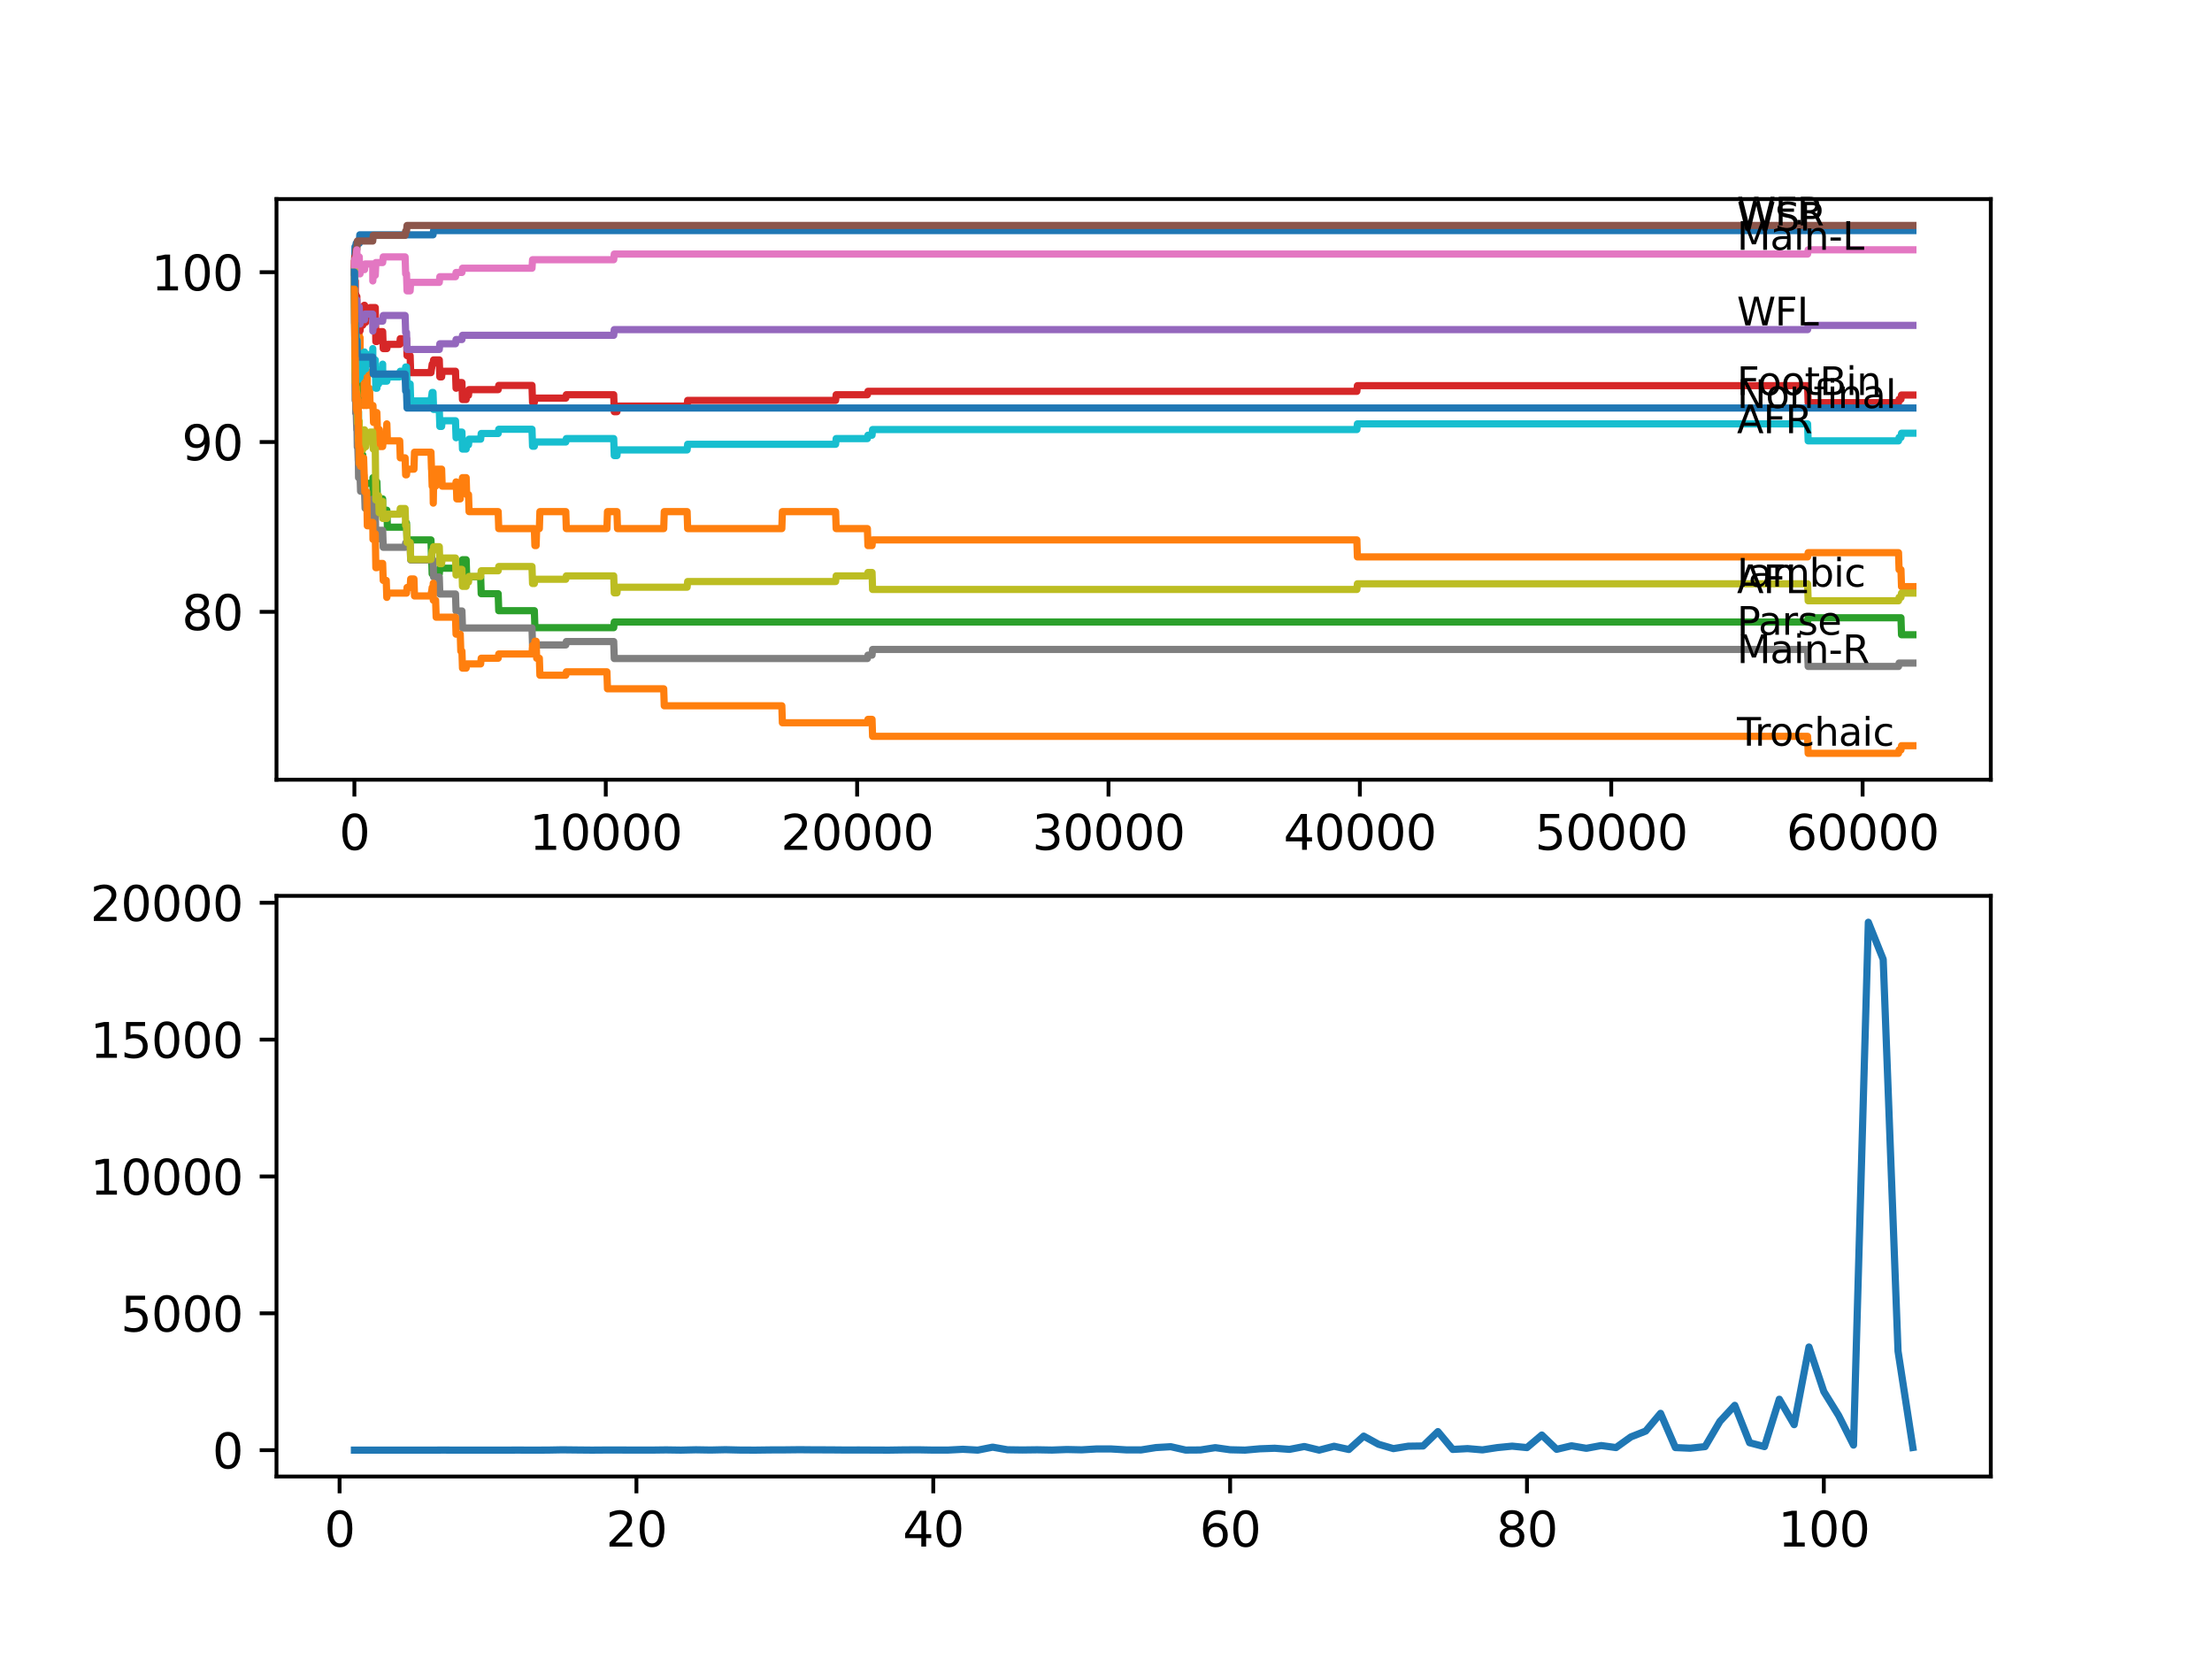 <?xml version="1.0" encoding="utf-8" standalone="no"?>
<!DOCTYPE svg PUBLIC "-//W3C//DTD SVG 1.1//EN"
  "http://www.w3.org/Graphics/SVG/1.1/DTD/svg11.dtd">
<svg xmlns:xlink="http://www.w3.org/1999/xlink" width="460.8pt" height="345.6pt" viewBox="0 0 460.8 345.6" xmlns="http://www.w3.org/2000/svg" version="1.1">
 <defs>
  <style type="text/css">*{stroke-linejoin: round; stroke-linecap: butt}</style>
 </defs>
 <g id="figure_1">
  <g id="patch_1">
   <path d="M 0 345.6 
L 460.8 345.6 
L 460.8 0 
L 0 0 
z
" style="fill: #ffffff"/>
  </g>
  <g id="axes_1">
   <g id="patch_2">
    <path d="M 57.6 162.432 
L 414.72 162.432 
L 414.72 41.472 
L 57.6 41.472 
z
" style="fill: #ffffff"/>
   </g>
   <g id="matplotlib.axis_1">
    <g id="xtick_1">
     <g id="line2d_1">
      <defs>
       <path id="m9c5ca5b3bf" d="M 0 0 
L 0 3.5 
" style="stroke: #000000; stroke-width: 0.8"/>
      </defs>
      <g>
       <use xlink:href="#m9c5ca5b3bf" x="73.827" y="162.432" style="stroke: #000000; stroke-width: 0.8"/>
      </g>
     </g>
     <g id="text_1">
      <!-- 0 -->
      <g transform="translate(70.646 177.03)scale(0.1 -0.1)">
       <defs>
        <path id="DejaVuSans-30" d="M 2034 4250 
Q 1547 4250 1301 3770 
Q 1056 3291 1056 2328 
Q 1056 1369 1301 889 
Q 1547 409 2034 409 
Q 2525 409 2770 889 
Q 3016 1369 3016 2328 
Q 3016 3291 2770 3770 
Q 2525 4250 2034 4250 
z
M 2034 4750 
Q 2819 4750 3233 4129 
Q 3647 3509 3647 2328 
Q 3647 1150 3233 529 
Q 2819 -91 2034 -91 
Q 1250 -91 836 529 
Q 422 1150 422 2328 
Q 422 3509 836 4129 
Q 1250 4750 2034 4750 
z
" transform="scale(0.016)"/>
       </defs>
       <use xlink:href="#DejaVuSans-30"/>
      </g>
     </g>
    </g>
    <g id="xtick_2">
     <g id="line2d_2">
      <g>
       <use xlink:href="#m9c5ca5b3bf" x="126.192" y="162.432" style="stroke: #000000; stroke-width: 0.8"/>
      </g>
     </g>
     <g id="text_2">
      <!-- 10000 -->
      <g transform="translate(110.286 177.03)scale(0.1 -0.1)">
       <defs>
        <path id="DejaVuSans-31" d="M 794 531 
L 1825 531 
L 1825 4091 
L 703 3866 
L 703 4441 
L 1819 4666 
L 2450 4666 
L 2450 531 
L 3481 531 
L 3481 0 
L 794 0 
L 794 531 
z
" transform="scale(0.016)"/>
       </defs>
       <use xlink:href="#DejaVuSans-31"/>
       <use xlink:href="#DejaVuSans-30" x="63.623"/>
       <use xlink:href="#DejaVuSans-30" x="127.246"/>
       <use xlink:href="#DejaVuSans-30" x="190.869"/>
       <use xlink:href="#DejaVuSans-30" x="254.492"/>
      </g>
     </g>
    </g>
    <g id="xtick_3">
     <g id="line2d_3">
      <g>
       <use xlink:href="#m9c5ca5b3bf" x="178.556" y="162.432" style="stroke: #000000; stroke-width: 0.8"/>
      </g>
     </g>
     <g id="text_3">
      <!-- 20000 -->
      <g transform="translate(162.65 177.03)scale(0.1 -0.1)">
       <defs>
        <path id="DejaVuSans-32" d="M 1228 531 
L 3431 531 
L 3431 0 
L 469 0 
L 469 531 
Q 828 903 1448 1529 
Q 2069 2156 2228 2338 
Q 2531 2678 2651 2914 
Q 2772 3150 2772 3378 
Q 2772 3750 2511 3984 
Q 2250 4219 1831 4219 
Q 1534 4219 1204 4116 
Q 875 4013 500 3803 
L 500 4441 
Q 881 4594 1212 4672 
Q 1544 4750 1819 4750 
Q 2544 4750 2975 4387 
Q 3406 4025 3406 3419 
Q 3406 3131 3298 2873 
Q 3191 2616 2906 2266 
Q 2828 2175 2409 1742 
Q 1991 1309 1228 531 
z
" transform="scale(0.016)"/>
       </defs>
       <use xlink:href="#DejaVuSans-32"/>
       <use xlink:href="#DejaVuSans-30" x="63.623"/>
       <use xlink:href="#DejaVuSans-30" x="127.246"/>
       <use xlink:href="#DejaVuSans-30" x="190.869"/>
       <use xlink:href="#DejaVuSans-30" x="254.492"/>
      </g>
     </g>
    </g>
    <g id="xtick_4">
     <g id="line2d_4">
      <g>
       <use xlink:href="#m9c5ca5b3bf" x="230.921" y="162.432" style="stroke: #000000; stroke-width: 0.8"/>
      </g>
     </g>
     <g id="text_4">
      <!-- 30000 -->
      <g transform="translate(215.015 177.03)scale(0.1 -0.1)">
       <defs>
        <path id="DejaVuSans-33" d="M 2597 2516 
Q 3050 2419 3304 2112 
Q 3559 1806 3559 1356 
Q 3559 666 3084 287 
Q 2609 -91 1734 -91 
Q 1441 -91 1130 -33 
Q 819 25 488 141 
L 488 750 
Q 750 597 1062 519 
Q 1375 441 1716 441 
Q 2309 441 2620 675 
Q 2931 909 2931 1356 
Q 2931 1769 2642 2001 
Q 2353 2234 1838 2234 
L 1294 2234 
L 1294 2753 
L 1863 2753 
Q 2328 2753 2575 2939 
Q 2822 3125 2822 3475 
Q 2822 3834 2567 4026 
Q 2313 4219 1838 4219 
Q 1578 4219 1281 4162 
Q 984 4106 628 3988 
L 628 4550 
Q 988 4650 1302 4700 
Q 1616 4750 1894 4750 
Q 2613 4750 3031 4423 
Q 3450 4097 3450 3541 
Q 3450 3153 3228 2886 
Q 3006 2619 2597 2516 
z
" transform="scale(0.016)"/>
       </defs>
       <use xlink:href="#DejaVuSans-33"/>
       <use xlink:href="#DejaVuSans-30" x="63.623"/>
       <use xlink:href="#DejaVuSans-30" x="127.246"/>
       <use xlink:href="#DejaVuSans-30" x="190.869"/>
       <use xlink:href="#DejaVuSans-30" x="254.492"/>
      </g>
     </g>
    </g>
    <g id="xtick_5">
     <g id="line2d_5">
      <g>
       <use xlink:href="#m9c5ca5b3bf" x="283.285" y="162.432" style="stroke: #000000; stroke-width: 0.8"/>
      </g>
     </g>
     <g id="text_5">
      <!-- 40000 -->
      <g transform="translate(267.379 177.03)scale(0.1 -0.1)">
       <defs>
        <path id="DejaVuSans-34" d="M 2419 4116 
L 825 1625 
L 2419 1625 
L 2419 4116 
z
M 2253 4666 
L 3047 4666 
L 3047 1625 
L 3713 1625 
L 3713 1100 
L 3047 1100 
L 3047 0 
L 2419 0 
L 2419 1100 
L 313 1100 
L 313 1709 
L 2253 4666 
z
" transform="scale(0.016)"/>
       </defs>
       <use xlink:href="#DejaVuSans-34"/>
       <use xlink:href="#DejaVuSans-30" x="63.623"/>
       <use xlink:href="#DejaVuSans-30" x="127.246"/>
       <use xlink:href="#DejaVuSans-30" x="190.869"/>
       <use xlink:href="#DejaVuSans-30" x="254.492"/>
      </g>
     </g>
    </g>
    <g id="xtick_6">
     <g id="line2d_6">
      <g>
       <use xlink:href="#m9c5ca5b3bf" x="335.65" y="162.432" style="stroke: #000000; stroke-width: 0.8"/>
      </g>
     </g>
     <g id="text_6">
      <!-- 50000 -->
      <g transform="translate(319.744 177.03)scale(0.1 -0.1)">
       <defs>
        <path id="DejaVuSans-35" d="M 691 4666 
L 3169 4666 
L 3169 4134 
L 1269 4134 
L 1269 2991 
Q 1406 3038 1543 3061 
Q 1681 3084 1819 3084 
Q 2600 3084 3056 2656 
Q 3513 2228 3513 1497 
Q 3513 744 3044 326 
Q 2575 -91 1722 -91 
Q 1428 -91 1123 -41 
Q 819 9 494 109 
L 494 744 
Q 775 591 1075 516 
Q 1375 441 1709 441 
Q 2250 441 2565 725 
Q 2881 1009 2881 1497 
Q 2881 1984 2565 2268 
Q 2250 2553 1709 2553 
Q 1456 2553 1204 2497 
Q 953 2441 691 2322 
L 691 4666 
z
" transform="scale(0.016)"/>
       </defs>
       <use xlink:href="#DejaVuSans-35"/>
       <use xlink:href="#DejaVuSans-30" x="63.623"/>
       <use xlink:href="#DejaVuSans-30" x="127.246"/>
       <use xlink:href="#DejaVuSans-30" x="190.869"/>
       <use xlink:href="#DejaVuSans-30" x="254.492"/>
      </g>
     </g>
    </g>
    <g id="xtick_7">
     <g id="line2d_7">
      <g>
       <use xlink:href="#m9c5ca5b3bf" x="388.014" y="162.432" style="stroke: #000000; stroke-width: 0.8"/>
      </g>
     </g>
     <g id="text_7">
      <!-- 60000 -->
      <g transform="translate(372.108 177.03)scale(0.1 -0.1)">
       <defs>
        <path id="DejaVuSans-36" d="M 2113 2584 
Q 1688 2584 1439 2293 
Q 1191 2003 1191 1497 
Q 1191 994 1439 701 
Q 1688 409 2113 409 
Q 2538 409 2786 701 
Q 3034 994 3034 1497 
Q 3034 2003 2786 2293 
Q 2538 2584 2113 2584 
z
M 3366 4563 
L 3366 3988 
Q 3128 4100 2886 4159 
Q 2644 4219 2406 4219 
Q 1781 4219 1451 3797 
Q 1122 3375 1075 2522 
Q 1259 2794 1537 2939 
Q 1816 3084 2150 3084 
Q 2853 3084 3261 2657 
Q 3669 2231 3669 1497 
Q 3669 778 3244 343 
Q 2819 -91 2113 -91 
Q 1303 -91 875 529 
Q 447 1150 447 2328 
Q 447 3434 972 4092 
Q 1497 4750 2381 4750 
Q 2619 4750 2861 4703 
Q 3103 4656 3366 4563 
z
" transform="scale(0.016)"/>
       </defs>
       <use xlink:href="#DejaVuSans-36"/>
       <use xlink:href="#DejaVuSans-30" x="63.623"/>
       <use xlink:href="#DejaVuSans-30" x="127.246"/>
       <use xlink:href="#DejaVuSans-30" x="190.869"/>
       <use xlink:href="#DejaVuSans-30" x="254.492"/>
      </g>
     </g>
    </g>
   </g>
   <g id="matplotlib.axis_2">
    <g id="ytick_1">
     <g id="line2d_8">
      <defs>
       <path id="mc3f793ff86" d="M 0 0 
L -3.5 0 
" style="stroke: #000000; stroke-width: 0.8"/>
      </defs>
      <g>
       <use xlink:href="#mc3f793ff86" x="57.6" y="127.453" style="stroke: #000000; stroke-width: 0.8"/>
      </g>
     </g>
     <g id="text_8">
      <!-- 80 -->
      <g transform="translate(37.875 131.252)scale(0.1 -0.1)">
       <defs>
        <path id="DejaVuSans-38" d="M 2034 2216 
Q 1584 2216 1326 1975 
Q 1069 1734 1069 1313 
Q 1069 891 1326 650 
Q 1584 409 2034 409 
Q 2484 409 2743 651 
Q 3003 894 3003 1313 
Q 3003 1734 2745 1975 
Q 2488 2216 2034 2216 
z
M 1403 2484 
Q 997 2584 770 2862 
Q 544 3141 544 3541 
Q 544 4100 942 4425 
Q 1341 4750 2034 4750 
Q 2731 4750 3128 4425 
Q 3525 4100 3525 3541 
Q 3525 3141 3298 2862 
Q 3072 2584 2669 2484 
Q 3125 2378 3379 2068 
Q 3634 1759 3634 1313 
Q 3634 634 3220 271 
Q 2806 -91 2034 -91 
Q 1263 -91 848 271 
Q 434 634 434 1313 
Q 434 1759 690 2068 
Q 947 2378 1403 2484 
z
M 1172 3481 
Q 1172 3119 1398 2916 
Q 1625 2713 2034 2713 
Q 2441 2713 2670 2916 
Q 2900 3119 2900 3481 
Q 2900 3844 2670 4047 
Q 2441 4250 2034 4250 
Q 1625 4250 1398 4047 
Q 1172 3844 1172 3481 
z
" transform="scale(0.016)"/>
       </defs>
       <use xlink:href="#DejaVuSans-38"/>
       <use xlink:href="#DejaVuSans-30" x="63.623"/>
      </g>
     </g>
    </g>
    <g id="ytick_2">
     <g id="line2d_9">
      <g>
       <use xlink:href="#mc3f793ff86" x="57.6" y="92.076" style="stroke: #000000; stroke-width: 0.8"/>
      </g>
     </g>
     <g id="text_9">
      <!-- 90 -->
      <g transform="translate(37.875 95.875)scale(0.1 -0.1)">
       <defs>
        <path id="DejaVuSans-39" d="M 703 97 
L 703 672 
Q 941 559 1184 500 
Q 1428 441 1663 441 
Q 2288 441 2617 861 
Q 2947 1281 2994 2138 
Q 2813 1869 2534 1725 
Q 2256 1581 1919 1581 
Q 1219 1581 811 2004 
Q 403 2428 403 3163 
Q 403 3881 828 4315 
Q 1253 4750 1959 4750 
Q 2769 4750 3195 4129 
Q 3622 3509 3622 2328 
Q 3622 1225 3098 567 
Q 2575 -91 1691 -91 
Q 1453 -91 1209 -44 
Q 966 3 703 97 
z
M 1959 2075 
Q 2384 2075 2632 2365 
Q 2881 2656 2881 3163 
Q 2881 3666 2632 3958 
Q 2384 4250 1959 4250 
Q 1534 4250 1286 3958 
Q 1038 3666 1038 3163 
Q 1038 2656 1286 2365 
Q 1534 2075 1959 2075 
z
" transform="scale(0.016)"/>
       </defs>
       <use xlink:href="#DejaVuSans-39"/>
       <use xlink:href="#DejaVuSans-30" x="63.623"/>
      </g>
     </g>
    </g>
    <g id="ytick_3">
     <g id="line2d_10">
      <g>
       <use xlink:href="#mc3f793ff86" x="57.6" y="56.699" style="stroke: #000000; stroke-width: 0.8"/>
      </g>
     </g>
     <g id="text_10">
      <!-- 100 -->
      <g transform="translate(31.512 60.498)scale(0.1 -0.1)">
       <use xlink:href="#DejaVuSans-31"/>
       <use xlink:href="#DejaVuSans-30" x="63.623"/>
       <use xlink:href="#DejaVuSans-30" x="127.246"/>
      </g>
     </g>
    </g>
   </g>
   <g id="line2d_11">
    <path d="M 73.833 56.699 
L 73.958 51.392 
L 74.089 51.392 
L 74.205 50.685 
L 74.838 50.685 
L 74.953 48.916 
L 90.207 48.916 
L 90.322 48.031 
L 398.487 48.031 
L 398.487 48.031 
" clip-path="url(#p536161d42f)" style="fill: none; stroke: #1f77b4; stroke-width: 1.5; stroke-linecap: square"/>
   </g>
   <g id="line2d_12">
    <path d="M 73.833 54.93 
L 73.843 54.93 
L 73.917 70.142 
L 73.974 69.258 
L 74.011 69.258 
L 74.131 61.475 
L 74.136 61.475 
L 74.231 68.55 
L 74.252 65.012 
L 74.33 65.012 
L 74.445 68.55 
L 74.623 68.55 
L 74.681 64.128 
L 74.702 71.203 
L 74.733 67.666 
L 74.749 67.666 
L 74.864 71.203 
L 75 71.203 
L 75.006 70.319 
L 75.011 73.857 
L 75.095 73.857 
L 75.576 73.857 
L 75.702 84.47 
L 75.749 84.47 
L 75.765 80.932 
L 75.859 84.47 
L 75.885 84.47 
L 76.001 80.932 
L 76.173 80.932 
L 76.289 84.47 
L 76.399 84.47 
L 76.493 77.394 
L 76.514 80.932 
L 76.985 80.932 
L 77.1 84.47 
L 77.697 84.47 
L 77.812 88.008 
L 78.174 88.008 
L 78.294 85.944 
L 78.509 85.944 
L 78.624 89.482 
L 79.017 89.482 
L 79.132 93.019 
L 79.713 93.019 
L 79.828 91.84 
L 80.462 91.84 
L 80.577 88.302 
L 80.588 88.302 
L 80.703 91.84 
L 83.269 91.84 
L 83.384 95.378 
L 84.389 95.378 
L 84.505 98.915 
L 84.683 98.915 
L 84.798 97.736 
L 86.233 97.736 
L 86.348 94.199 
L 89.778 94.199 
L 89.893 97.736 
L 89.914 97.736 
L 90.029 101.274 
L 90.207 101.274 
L 90.259 104.812 
L 90.317 101.274 
L 90.746 101.274 
L 90.862 97.736 
L 91.998 97.736 
L 92.113 101.274 
L 94.888 101.274 
L 95.004 100.39 
L 95.046 100.39 
L 95.161 103.927 
L 95.878 103.927 
L 95.993 100.39 
L 96.229 100.39 
L 96.344 99.505 
L 97.109 99.505 
L 97.224 103.043 
L 97.601 103.043 
L 97.716 106.58 
L 103.78 106.58 
L 103.895 110.118 
L 111.315 110.118 
L 111.43 113.656 
L 111.682 113.656 
L 111.797 110.118 
L 112.357 110.118 
L 112.472 106.58 
L 117.861 106.58 
L 117.976 110.118 
L 126.433 110.118 
L 126.548 106.58 
L 128.522 106.58 
L 128.637 110.118 
L 138.262 110.118 
L 138.377 106.58 
L 143.137 106.58 
L 143.252 110.118 
L 162.868 110.118 
L 162.983 106.58 
L 174.074 106.58 
L 174.189 110.118 
L 180.693 110.118 
L 180.808 113.656 
L 181.662 113.656 
L 181.777 112.477 
L 282.657 112.477 
L 282.772 116.014 
L 376.557 116.014 
L 376.672 115.13 
L 395.497 115.13 
L 395.612 118.668 
L 396.005 118.668 
L 396.12 122.205 
L 398.487 122.205 
L 398.487 122.205 
" clip-path="url(#p536161d42f)" style="fill: none; stroke: #ff7f0e; stroke-width: 1.5; stroke-linecap: square"/>
   </g>
   <g id="line2d_13">
    <path d="M 73.833 60.237 
L 73.869 56.404 
L 73.911 64.069 
L 73.932 63.185 
L 73.979 63.185 
L 74.089 72.029 
L 74.1 71.321 
L 74.136 71.321 
L 74.21 78.397 
L 74.252 77.218 
L 74.314 77.218 
L 74.435 84.293 
L 74.513 84.293 
L 74.571 83.114 
L 74.576 86.651 
L 74.613 86.651 
L 74.65 86.651 
L 74.681 85.767 
L 74.686 89.305 
L 74.749 88.597 
L 74.822 88.597 
L 74.943 95.673 
L 75 95.673 
L 75.116 94.788 
L 75.576 94.788 
L 75.697 101.864 
L 75.943 101.864 
L 76.058 100.684 
L 77.661 100.684 
L 77.697 99.505 
L 77.702 103.043 
L 77.76 103.043 
L 78.174 103.043 
L 78.299 100.39 
L 78.509 100.39 
L 78.624 103.927 
L 79.713 103.927 
L 79.718 107.465 
L 79.823 106.286 
L 80.588 106.286 
L 80.703 109.823 
L 84.389 109.823 
L 84.505 108.939 
L 84.683 108.939 
L 84.798 112.477 
L 89.778 112.477 
L 89.893 116.014 
L 89.914 116.014 
L 90.029 119.552 
L 91.511 119.552 
L 91.626 118.373 
L 94.888 118.373 
L 95.004 117.488 
L 96.229 117.488 
L 96.344 116.604 
L 97.109 116.604 
L 97.224 120.142 
L 100.13 120.142 
L 100.245 123.679 
L 103.78 123.679 
L 103.895 127.217 
L 111.315 127.217 
L 111.43 130.755 
L 127.847 130.755 
L 127.962 129.576 
L 376.557 129.576 
L 376.672 128.691 
L 396.005 128.691 
L 396.12 132.229 
L 398.487 132.229 
L 398.487 132.229 
" clip-path="url(#p536161d42f)" style="fill: none; stroke: #2ca02c; stroke-width: 1.5; stroke-linecap: square"/>
   </g>
   <g id="line2d_14">
    <path d="M 73.833 56.699 
L 73.838 56.699 
L 73.901 53.515 
L 73.922 59.706 
L 73.927 59.706 
L 73.979 59.706 
L 74.016 58.527 
L 74.021 62.064 
L 74.079 61.18 
L 74.089 61.18 
L 74.136 64.718 
L 74.199 62.949 
L 74.33 62.949 
L 74.335 61.77 
L 74.341 65.307 
L 74.43 65.307 
L 74.545 64.6 
L 74.65 64.6 
L 74.681 68.137 
L 74.76 65.366 
L 75 65.366 
L 75.006 68.904 
L 75.11 67.725 
L 75.576 67.725 
L 75.702 64.777 
L 75.765 64.777 
L 75.88 63.597 
L 75.943 63.597 
L 76.058 67.135 
L 76.173 67.135 
L 76.289 65.956 
L 76.493 65.956 
L 76.608 64.777 
L 76.985 64.777 
L 77.1 64.069 
L 78.174 64.069 
L 78.294 71.144 
L 78.509 71.144 
L 78.624 70.26 
L 79.017 70.26 
L 79.132 69.081 
L 79.718 69.081 
L 79.834 72.619 
L 80.588 72.619 
L 80.703 71.734 
L 83.269 71.734 
L 83.384 70.555 
L 84.683 70.555 
L 84.798 74.093 
L 85.437 74.093 
L 85.552 77.63 
L 89.778 77.63 
L 89.893 76.746 
L 89.914 76.746 
L 90.029 75.861 
L 90.207 75.861 
L 90.322 74.977 
L 91.511 74.977 
L 91.626 78.515 
L 91.998 78.515 
L 92.113 77.335 
L 94.888 77.335 
L 95.004 80.873 
L 95.046 80.873 
L 95.161 79.694 
L 96.229 79.694 
L 96.344 83.232 
L 97.109 83.232 
L 97.224 82.347 
L 97.601 82.347 
L 97.716 81.168 
L 103.78 81.168 
L 103.895 80.284 
L 110.823 80.284 
L 110.938 83.821 
L 111.315 83.821 
L 111.43 82.937 
L 117.861 82.937 
L 117.976 82.229 
L 127.847 82.229 
L 127.962 85.767 
L 128.522 85.767 
L 128.637 84.588 
L 143.137 84.588 
L 143.252 83.409 
L 174.074 83.409 
L 174.189 82.229 
L 180.693 82.229 
L 180.808 81.522 
L 282.657 81.522 
L 282.772 80.343 
L 376.557 80.343 
L 376.672 83.88 
L 395.497 83.88 
L 395.612 83.173 
L 396.005 83.173 
L 396.12 82.288 
L 398.487 82.288 
L 398.487 82.288 
" clip-path="url(#p536161d42f)" style="fill: none; stroke: #d62728; stroke-width: 1.5; stroke-linecap: square"/>
   </g>
   <g id="line2d_15">
    <path d="M 73.833 56.699 
L 73.848 56.699 
L 73.885 67.312 
L 73.969 64.364 
L 74.089 64.364 
L 74.205 63.656 
L 74.21 63.656 
L 74.325 62.477 
L 74.335 62.477 
L 74.451 66.015 
L 74.513 66.015 
L 74.629 64.836 
L 74.65 64.836 
L 74.765 63.951 
L 74.838 63.951 
L 74.953 67.489 
L 75 67.489 
L 75.116 66.604 
L 75.943 66.604 
L 76.058 65.425 
L 77.645 65.425 
L 77.661 68.963 
L 77.755 67.784 
L 78.174 67.784 
L 78.289 66.899 
L 79.718 66.899 
L 79.834 65.72 
L 84.389 65.72 
L 84.505 69.258 
L 84.683 69.258 
L 84.798 72.795 
L 91.511 72.795 
L 91.626 71.616 
L 94.888 71.616 
L 95.004 70.732 
L 96.229 70.732 
L 96.344 69.847 
L 127.847 69.847 
L 127.962 68.668 
L 376.557 68.668 
L 376.672 67.784 
L 398.487 67.784 
L 398.487 67.784 
" clip-path="url(#p536161d42f)" style="fill: none; stroke: #9467bd; stroke-width: 1.5; stroke-linecap: square"/>
   </g>
   <g id="line2d_16">
    <path d="M 73.833 56.699 
L 73.848 56.699 
L 73.974 53.751 
L 74.016 53.751 
L 74.131 51.982 
L 74.335 51.982 
L 74.451 50.213 
L 77.645 50.213 
L 77.76 49.034 
L 84.389 49.034 
L 84.505 48.149 
L 84.683 48.149 
L 84.798 46.97 
L 398.487 46.97 
L 398.487 46.97 
" clip-path="url(#p536161d42f)" style="fill: none; stroke: #8c564b; stroke-width: 1.5; stroke-linecap: square"/>
   </g>
   <g id="line2d_17">
    <path d="M 73.833 54.93 
L 73.838 54.93 
L 73.88 60.413 
L 73.953 53.928 
L 74.089 53.928 
L 74.205 53.22 
L 74.21 53.22 
L 74.325 52.041 
L 74.335 52.041 
L 74.451 55.579 
L 74.513 55.579 
L 74.629 54.399 
L 74.65 54.399 
L 74.765 53.515 
L 74.838 53.515 
L 74.953 57.053 
L 75 57.053 
L 75.116 56.168 
L 75.943 56.168 
L 76.058 54.989 
L 77.645 54.989 
L 77.661 58.527 
L 77.755 57.347 
L 78.174 57.347 
L 78.299 54.694 
L 79.718 54.694 
L 79.834 53.515 
L 84.389 53.515 
L 84.505 57.053 
L 84.683 57.053 
L 84.798 60.59 
L 85.437 60.59 
L 85.552 58.821 
L 91.511 58.821 
L 91.626 57.642 
L 94.888 57.642 
L 95.004 56.758 
L 96.229 56.758 
L 96.344 55.873 
L 110.823 55.873 
L 110.938 54.105 
L 127.847 54.105 
L 127.962 52.925 
L 376.557 52.925 
L 376.672 52.041 
L 398.487 52.041 
L 398.487 52.041 
" clip-path="url(#p536161d42f)" style="fill: none; stroke: #e377c2; stroke-width: 1.5; stroke-linecap: square"/>
   </g>
   <g id="line2d_18">
    <path d="M 73.833 60.237 
L 73.838 60.237 
L 73.979 83.409 
L 74.063 83.409 
L 74.089 82.524 
L 74.095 86.062 
L 74.157 86.062 
L 74.21 86.062 
L 74.325 89.6 
L 74.377 89.6 
L 74.43 93.137 
L 74.493 92.43 
L 74.513 92.43 
L 74.629 95.967 
L 74.65 95.967 
L 74.697 99.505 
L 74.765 98.798 
L 75 98.798 
L 75.116 102.335 
L 75.943 102.335 
L 76.058 105.873 
L 76.985 105.873 
L 77.1 105.165 
L 77.645 105.165 
L 77.661 103.986 
L 77.666 107.524 
L 77.75 106.345 
L 78.174 106.345 
L 78.289 112.241 
L 78.87 112.241 
L 78.985 110.472 
L 79.718 110.472 
L 79.834 114.01 
L 84.389 114.01 
L 84.505 113.125 
L 85.437 113.125 
L 85.552 116.663 
L 90.207 116.663 
L 90.322 120.201 
L 91.511 120.201 
L 91.626 123.738 
L 94.888 123.738 
L 95.004 127.276 
L 96.229 127.276 
L 96.344 130.814 
L 110.823 130.814 
L 110.938 134.351 
L 117.861 134.351 
L 117.976 133.644 
L 127.847 133.644 
L 127.962 137.182 
L 180.693 137.182 
L 180.808 136.474 
L 181.662 136.474 
L 181.777 135.295 
L 376.557 135.295 
L 376.672 138.833 
L 395.497 138.833 
L 395.612 138.125 
L 398.487 138.125 
L 398.487 138.125 
" clip-path="url(#p536161d42f)" style="fill: none; stroke: #7f7f7f; stroke-width: 1.5; stroke-linecap: square"/>
   </g>
   <g id="line2d_19">
    <path d="M 73.833 56.699 
L 73.974 77.394 
L 73.979 77.394 
L 74.016 76.215 
L 74.021 79.753 
L 74.079 78.868 
L 74.089 78.868 
L 74.136 82.406 
L 74.199 80.637 
L 74.21 80.637 
L 74.314 84.175 
L 74.32 82.996 
L 74.33 82.996 
L 74.335 81.817 
L 74.341 85.354 
L 74.43 85.354 
L 74.513 84.647 
L 74.519 88.184 
L 74.65 88.184 
L 74.681 91.722 
L 74.76 88.951 
L 74.822 88.951 
L 74.838 87.772 
L 74.843 91.309 
L 74.922 91.309 
L 75 91.309 
L 75.006 94.847 
L 75.11 93.668 
L 75.576 93.668 
L 75.702 90.72 
L 75.765 90.72 
L 75.88 89.541 
L 75.943 89.541 
L 76.058 93.078 
L 76.173 93.078 
L 76.289 91.899 
L 76.493 91.899 
L 76.608 90.72 
L 76.985 90.72 
L 77.1 90.012 
L 77.645 90.012 
L 77.76 93.55 
L 78.174 93.55 
L 78.299 104.163 
L 78.509 104.163 
L 78.624 103.279 
L 78.87 103.279 
L 78.985 106.816 
L 79.017 106.816 
L 79.132 105.637 
L 79.713 105.637 
L 79.718 104.458 
L 79.724 107.996 
L 79.813 107.996 
L 80.588 107.996 
L 80.703 107.111 
L 83.269 107.111 
L 83.384 105.932 
L 84.389 105.932 
L 84.505 109.47 
L 84.683 109.47 
L 84.798 113.007 
L 85.437 113.007 
L 85.552 116.545 
L 89.778 116.545 
L 89.893 115.661 
L 89.914 115.661 
L 90.029 114.776 
L 90.207 114.776 
L 90.322 113.892 
L 91.511 113.892 
L 91.626 117.429 
L 91.998 117.429 
L 92.113 116.25 
L 94.888 116.25 
L 95.004 119.788 
L 95.046 119.788 
L 95.161 118.609 
L 96.229 118.609 
L 96.344 122.146 
L 97.109 122.146 
L 97.224 121.262 
L 97.601 121.262 
L 97.716 120.083 
L 100.13 120.083 
L 100.245 118.903 
L 103.78 118.903 
L 103.895 118.019 
L 110.823 118.019 
L 110.938 121.557 
L 111.315 121.557 
L 111.43 120.672 
L 117.861 120.672 
L 117.976 119.965 
L 127.847 119.965 
L 127.962 123.503 
L 128.522 123.503 
L 128.637 122.323 
L 143.137 122.323 
L 143.252 121.144 
L 174.074 121.144 
L 174.189 119.965 
L 180.693 119.965 
L 180.808 119.257 
L 181.662 119.257 
L 181.777 122.795 
L 282.657 122.795 
L 282.772 121.616 
L 376.557 121.616 
L 376.672 125.153 
L 395.497 125.153 
L 395.612 124.446 
L 396.005 124.446 
L 396.12 123.561 
L 398.487 123.561 
L 398.487 123.561 
" clip-path="url(#p536161d42f)" style="fill: none; stroke: #bcbd22; stroke-width: 1.5; stroke-linecap: square"/>
   </g>
   <g id="line2d_20">
    <path d="M 73.833 60.237 
L 73.958 71.793 
L 73.979 71.793 
L 74.089 67.961 
L 74.136 71.498 
L 74.199 69.729 
L 74.21 69.729 
L 74.314 73.267 
L 74.32 72.088 
L 74.33 72.088 
L 74.377 70.909 
L 74.383 74.446 
L 74.43 74.446 
L 74.513 73.739 
L 74.519 77.277 
L 74.571 77.277 
L 74.65 75.508 
L 74.655 79.045 
L 74.676 79.045 
L 74.681 79.045 
L 74.807 76.274 
L 74.822 76.274 
L 74.938 75.095 
L 75 75.095 
L 75.006 78.633 
L 75.11 77.453 
L 75.576 77.453 
L 75.702 74.505 
L 75.765 74.505 
L 75.88 73.326 
L 75.943 73.326 
L 76.058 76.864 
L 76.173 76.864 
L 76.289 75.685 
L 76.493 75.685 
L 76.608 74.505 
L 76.985 74.505 
L 77.1 73.798 
L 77.645 73.798 
L 77.661 72.619 
L 77.666 76.156 
L 77.75 74.977 
L 78.174 74.977 
L 78.289 80.873 
L 78.509 80.873 
L 78.624 79.989 
L 78.87 79.989 
L 78.985 78.22 
L 79.017 78.22 
L 79.132 77.041 
L 79.713 77.041 
L 79.718 75.861 
L 79.724 79.399 
L 79.813 79.399 
L 80.588 79.399 
L 80.703 78.515 
L 83.269 78.515 
L 83.384 77.335 
L 84.389 77.335 
L 84.505 76.451 
L 84.683 76.451 
L 84.798 79.989 
L 85.437 79.989 
L 85.552 83.526 
L 89.778 83.526 
L 89.893 82.642 
L 89.914 82.642 
L 90.029 81.758 
L 90.207 81.758 
L 90.322 85.295 
L 91.511 85.295 
L 91.626 88.833 
L 91.998 88.833 
L 92.113 87.654 
L 94.888 87.654 
L 95.004 91.191 
L 95.046 91.191 
L 95.161 90.012 
L 96.229 90.012 
L 96.344 93.55 
L 97.109 93.55 
L 97.224 92.666 
L 97.601 92.666 
L 97.716 91.486 
L 100.13 91.486 
L 100.245 90.307 
L 103.78 90.307 
L 103.895 89.423 
L 110.823 89.423 
L 110.938 92.96 
L 111.315 92.96 
L 111.43 92.076 
L 117.861 92.076 
L 117.976 91.368 
L 127.847 91.368 
L 127.962 94.906 
L 128.522 94.906 
L 128.637 93.727 
L 143.137 93.727 
L 143.252 92.548 
L 174.074 92.548 
L 174.189 91.368 
L 180.693 91.368 
L 180.808 90.661 
L 181.662 90.661 
L 181.777 89.482 
L 282.657 89.482 
L 282.772 88.302 
L 376.557 88.302 
L 376.672 91.84 
L 395.497 91.84 
L 395.612 91.133 
L 396.005 91.133 
L 396.12 90.248 
L 398.487 90.248 
L 398.487 90.248 
" clip-path="url(#p536161d42f)" style="fill: none; stroke: #17becf; stroke-width: 1.5; stroke-linecap: square"/>
   </g>
   <g id="line2d_21">
    <path d="M 73.833 56.699 
L 73.848 56.699 
L 73.974 67.312 
L 74.016 67.312 
L 74.131 70.85 
L 74.335 70.85 
L 74.451 74.387 
L 77.645 74.387 
L 77.76 77.925 
L 84.389 77.925 
L 84.505 81.463 
L 84.683 81.463 
L 84.798 85.001 
L 398.487 85.001 
L 398.487 85.001 
" clip-path="url(#p536161d42f)" style="fill: none; stroke: #1f77b4; stroke-width: 1.5; stroke-linecap: square"/>
   </g>
   <g id="line2d_22">
    <path d="M 73.833 60.237 
L 73.838 60.237 
L 73.969 74.564 
L 74.011 74.564 
L 74.131 83.409 
L 74.136 83.409 
L 74.231 81.64 
L 74.236 85.177 
L 74.314 85.177 
L 74.377 82.229 
L 74.383 85.767 
L 74.419 85.767 
L 74.43 85.767 
L 74.545 85.059 
L 74.571 85.059 
L 74.623 83.291 
L 74.655 90.366 
L 74.665 90.366 
L 74.681 90.366 
L 74.702 89.482 
L 74.707 93.019 
L 74.775 93.019 
L 74.812 93.019 
L 74.822 96.557 
L 74.922 93.609 
L 75 93.609 
L 75.116 97.147 
L 75.576 97.147 
L 75.697 95.378 
L 75.749 95.378 
L 75.864 98.915 
L 75.885 98.915 
L 76.001 102.453 
L 76.399 102.453 
L 76.519 109.529 
L 76.985 109.529 
L 77.1 108.821 
L 77.661 108.821 
L 77.697 112.359 
L 77.771 111.18 
L 78.174 111.18 
L 78.294 118.255 
L 78.509 118.255 
L 78.624 117.37 
L 79.713 117.37 
L 79.828 120.908 
L 80.462 120.908 
L 80.577 124.446 
L 80.588 124.446 
L 80.703 123.561 
L 84.683 123.561 
L 84.798 122.382 
L 85.437 122.382 
L 85.552 120.613 
L 86.233 120.613 
L 86.348 124.151 
L 89.778 124.151 
L 89.893 123.267 
L 89.914 123.267 
L 90.029 122.382 
L 90.207 122.382 
L 90.259 121.498 
L 90.265 125.036 
L 90.301 125.036 
L 90.746 125.036 
L 90.862 128.573 
L 94.888 128.573 
L 95.004 132.111 
L 95.878 132.111 
L 95.993 135.649 
L 96.229 135.649 
L 96.344 139.186 
L 97.109 139.186 
L 97.224 138.302 
L 100.13 138.302 
L 100.245 137.123 
L 103.78 137.123 
L 103.895 136.238 
L 110.823 136.238 
L 110.938 134.469 
L 111.315 134.469 
L 111.43 133.585 
L 111.682 133.585 
L 111.797 137.123 
L 112.357 137.123 
L 112.472 140.66 
L 117.861 140.66 
L 117.976 139.953 
L 126.433 139.953 
L 126.548 143.491 
L 138.262 143.491 
L 138.377 147.028 
L 162.868 147.028 
L 162.983 150.566 
L 180.693 150.566 
L 180.808 149.858 
L 181.662 149.858 
L 181.777 153.396 
L 376.557 153.396 
L 376.672 156.934 
L 395.497 156.934 
L 395.612 156.226 
L 396.005 156.226 
L 396.12 155.342 
L 398.487 155.342 
L 398.487 155.342 
" clip-path="url(#p536161d42f)" style="fill: none; stroke: #ff7f0e; stroke-width: 1.5; stroke-linecap: square"/>
   </g>
   <g id="patch_3">
    <path d="M 57.6 162.432 
L 57.6 41.472 
" style="fill: none; stroke: #000000; stroke-width: 0.8; stroke-linejoin: miter; stroke-linecap: square"/>
   </g>
   <g id="patch_4">
    <path d="M 414.72 162.432 
L 414.72 41.472 
" style="fill: none; stroke: #000000; stroke-width: 0.8; stroke-linejoin: miter; stroke-linecap: square"/>
   </g>
   <g id="patch_5">
    <path d="M 57.6 162.432 
L 414.72 162.432 
" style="fill: none; stroke: #000000; stroke-width: 0.8; stroke-linejoin: miter; stroke-linecap: square"/>
   </g>
   <g id="patch_6">
    <path d="M 57.6 41.472 
L 414.72 41.472 
" style="fill: none; stroke: #000000; stroke-width: 0.8; stroke-linejoin: miter; stroke-linecap: square"/>
   </g>
   <g id="text_11">
    <!-- WSP -->
    <g transform="translate(361.832 48.031)scale(0.08 -0.08)">
     <defs>
      <path id="DejaVuSans-57" d="M 213 4666 
L 850 4666 
L 1831 722 
L 2809 4666 
L 3519 4666 
L 4500 722 
L 5478 4666 
L 6119 4666 
L 4947 0 
L 4153 0 
L 3169 4050 
L 2175 0 
L 1381 0 
L 213 4666 
z
" transform="scale(0.016)"/>
      <path id="DejaVuSans-53" d="M 3425 4513 
L 3425 3897 
Q 3066 4069 2747 4153 
Q 2428 4238 2131 4238 
Q 1616 4238 1336 4038 
Q 1056 3838 1056 3469 
Q 1056 3159 1242 3001 
Q 1428 2844 1947 2747 
L 2328 2669 
Q 3034 2534 3370 2195 
Q 3706 1856 3706 1288 
Q 3706 609 3251 259 
Q 2797 -91 1919 -91 
Q 1588 -91 1214 -16 
Q 841 59 441 206 
L 441 856 
Q 825 641 1194 531 
Q 1563 422 1919 422 
Q 2459 422 2753 634 
Q 3047 847 3047 1241 
Q 3047 1584 2836 1778 
Q 2625 1972 2144 2069 
L 1759 2144 
Q 1053 2284 737 2584 
Q 422 2884 422 3419 
Q 422 4038 858 4394 
Q 1294 4750 2059 4750 
Q 2388 4750 2728 4690 
Q 3069 4631 3425 4513 
z
" transform="scale(0.016)"/>
      <path id="DejaVuSans-50" d="M 1259 4147 
L 1259 2394 
L 2053 2394 
Q 2494 2394 2734 2622 
Q 2975 2850 2975 3272 
Q 2975 3691 2734 3919 
Q 2494 4147 2053 4147 
L 1259 4147 
z
M 628 4666 
L 2053 4666 
Q 2838 4666 3239 4311 
Q 3641 3956 3641 3272 
Q 3641 2581 3239 2228 
Q 2838 1875 2053 1875 
L 1259 1875 
L 1259 0 
L 628 0 
L 628 4666 
z
" transform="scale(0.016)"/>
     </defs>
     <use xlink:href="#DejaVuSans-57"/>
     <use xlink:href="#DejaVuSans-53" x="98.877"/>
     <use xlink:href="#DejaVuSans-50" x="162.354"/>
    </g>
   </g>
   <g id="text_12">
    <!-- Iambic -->
    <g transform="translate(361.832 122.205)scale(0.08 -0.08)">
     <defs>
      <path id="DejaVuSans-49" d="M 628 4666 
L 1259 4666 
L 1259 0 
L 628 0 
L 628 4666 
z
" transform="scale(0.016)"/>
      <path id="DejaVuSans-61" d="M 2194 1759 
Q 1497 1759 1228 1600 
Q 959 1441 959 1056 
Q 959 750 1161 570 
Q 1363 391 1709 391 
Q 2188 391 2477 730 
Q 2766 1069 2766 1631 
L 2766 1759 
L 2194 1759 
z
M 3341 1997 
L 3341 0 
L 2766 0 
L 2766 531 
Q 2569 213 2275 61 
Q 1981 -91 1556 -91 
Q 1019 -91 701 211 
Q 384 513 384 1019 
Q 384 1609 779 1909 
Q 1175 2209 1959 2209 
L 2766 2209 
L 2766 2266 
Q 2766 2663 2505 2880 
Q 2244 3097 1772 3097 
Q 1472 3097 1187 3025 
Q 903 2953 641 2809 
L 641 3341 
Q 956 3463 1253 3523 
Q 1550 3584 1831 3584 
Q 2591 3584 2966 3190 
Q 3341 2797 3341 1997 
z
" transform="scale(0.016)"/>
      <path id="DejaVuSans-6d" d="M 3328 2828 
Q 3544 3216 3844 3400 
Q 4144 3584 4550 3584 
Q 5097 3584 5394 3201 
Q 5691 2819 5691 2113 
L 5691 0 
L 5113 0 
L 5113 2094 
Q 5113 2597 4934 2840 
Q 4756 3084 4391 3084 
Q 3944 3084 3684 2787 
Q 3425 2491 3425 1978 
L 3425 0 
L 2847 0 
L 2847 2094 
Q 2847 2600 2669 2842 
Q 2491 3084 2119 3084 
Q 1678 3084 1418 2786 
Q 1159 2488 1159 1978 
L 1159 0 
L 581 0 
L 581 3500 
L 1159 3500 
L 1159 2956 
Q 1356 3278 1631 3431 
Q 1906 3584 2284 3584 
Q 2666 3584 2933 3390 
Q 3200 3197 3328 2828 
z
" transform="scale(0.016)"/>
      <path id="DejaVuSans-62" d="M 3116 1747 
Q 3116 2381 2855 2742 
Q 2594 3103 2138 3103 
Q 1681 3103 1420 2742 
Q 1159 2381 1159 1747 
Q 1159 1113 1420 752 
Q 1681 391 2138 391 
Q 2594 391 2855 752 
Q 3116 1113 3116 1747 
z
M 1159 2969 
Q 1341 3281 1617 3432 
Q 1894 3584 2278 3584 
Q 2916 3584 3314 3078 
Q 3713 2572 3713 1747 
Q 3713 922 3314 415 
Q 2916 -91 2278 -91 
Q 1894 -91 1617 61 
Q 1341 213 1159 525 
L 1159 0 
L 581 0 
L 581 4863 
L 1159 4863 
L 1159 2969 
z
" transform="scale(0.016)"/>
      <path id="DejaVuSans-69" d="M 603 3500 
L 1178 3500 
L 1178 0 
L 603 0 
L 603 3500 
z
M 603 4863 
L 1178 4863 
L 1178 4134 
L 603 4134 
L 603 4863 
z
" transform="scale(0.016)"/>
      <path id="DejaVuSans-63" d="M 3122 3366 
L 3122 2828 
Q 2878 2963 2633 3030 
Q 2388 3097 2138 3097 
Q 1578 3097 1268 2742 
Q 959 2388 959 1747 
Q 959 1106 1268 751 
Q 1578 397 2138 397 
Q 2388 397 2633 464 
Q 2878 531 3122 666 
L 3122 134 
Q 2881 22 2623 -34 
Q 2366 -91 2075 -91 
Q 1284 -91 818 406 
Q 353 903 353 1747 
Q 353 2603 823 3093 
Q 1294 3584 2113 3584 
Q 2378 3584 2631 3529 
Q 2884 3475 3122 3366 
z
" transform="scale(0.016)"/>
     </defs>
     <use xlink:href="#DejaVuSans-49"/>
     <use xlink:href="#DejaVuSans-61" x="29.492"/>
     <use xlink:href="#DejaVuSans-6d" x="90.771"/>
     <use xlink:href="#DejaVuSans-62" x="188.184"/>
     <use xlink:href="#DejaVuSans-69" x="251.66"/>
     <use xlink:href="#DejaVuSans-63" x="279.443"/>
    </g>
   </g>
   <g id="text_13">
    <!-- Parse -->
    <g transform="translate(361.832 132.229)scale(0.08 -0.08)">
     <defs>
      <path id="DejaVuSans-72" d="M 2631 2963 
Q 2534 3019 2420 3045 
Q 2306 3072 2169 3072 
Q 1681 3072 1420 2755 
Q 1159 2438 1159 1844 
L 1159 0 
L 581 0 
L 581 3500 
L 1159 3500 
L 1159 2956 
Q 1341 3275 1631 3429 
Q 1922 3584 2338 3584 
Q 2397 3584 2469 3576 
Q 2541 3569 2628 3553 
L 2631 2963 
z
" transform="scale(0.016)"/>
      <path id="DejaVuSans-73" d="M 2834 3397 
L 2834 2853 
Q 2591 2978 2328 3040 
Q 2066 3103 1784 3103 
Q 1356 3103 1142 2972 
Q 928 2841 928 2578 
Q 928 2378 1081 2264 
Q 1234 2150 1697 2047 
L 1894 2003 
Q 2506 1872 2764 1633 
Q 3022 1394 3022 966 
Q 3022 478 2636 193 
Q 2250 -91 1575 -91 
Q 1294 -91 989 -36 
Q 684 19 347 128 
L 347 722 
Q 666 556 975 473 
Q 1284 391 1588 391 
Q 1994 391 2212 530 
Q 2431 669 2431 922 
Q 2431 1156 2273 1281 
Q 2116 1406 1581 1522 
L 1381 1569 
Q 847 1681 609 1914 
Q 372 2147 372 2553 
Q 372 3047 722 3315 
Q 1072 3584 1716 3584 
Q 2034 3584 2315 3537 
Q 2597 3491 2834 3397 
z
" transform="scale(0.016)"/>
      <path id="DejaVuSans-65" d="M 3597 1894 
L 3597 1613 
L 953 1613 
Q 991 1019 1311 708 
Q 1631 397 2203 397 
Q 2534 397 2845 478 
Q 3156 559 3463 722 
L 3463 178 
Q 3153 47 2828 -22 
Q 2503 -91 2169 -91 
Q 1331 -91 842 396 
Q 353 884 353 1716 
Q 353 2575 817 3079 
Q 1281 3584 2069 3584 
Q 2775 3584 3186 3129 
Q 3597 2675 3597 1894 
z
M 3022 2063 
Q 3016 2534 2758 2815 
Q 2500 3097 2075 3097 
Q 1594 3097 1305 2825 
Q 1016 2553 972 2059 
L 3022 2063 
z
" transform="scale(0.016)"/>
     </defs>
     <use xlink:href="#DejaVuSans-50"/>
     <use xlink:href="#DejaVuSans-61" x="55.803"/>
     <use xlink:href="#DejaVuSans-72" x="117.082"/>
     <use xlink:href="#DejaVuSans-73" x="158.195"/>
     <use xlink:href="#DejaVuSans-65" x="210.295"/>
    </g>
   </g>
   <g id="text_14">
    <!-- FootBin -->
    <g transform="translate(361.832 82.288)scale(0.08 -0.08)">
     <defs>
      <path id="DejaVuSans-46" d="M 628 4666 
L 3309 4666 
L 3309 4134 
L 1259 4134 
L 1259 2759 
L 3109 2759 
L 3109 2228 
L 1259 2228 
L 1259 0 
L 628 0 
L 628 4666 
z
" transform="scale(0.016)"/>
      <path id="DejaVuSans-6f" d="M 1959 3097 
Q 1497 3097 1228 2736 
Q 959 2375 959 1747 
Q 959 1119 1226 758 
Q 1494 397 1959 397 
Q 2419 397 2687 759 
Q 2956 1122 2956 1747 
Q 2956 2369 2687 2733 
Q 2419 3097 1959 3097 
z
M 1959 3584 
Q 2709 3584 3137 3096 
Q 3566 2609 3566 1747 
Q 3566 888 3137 398 
Q 2709 -91 1959 -91 
Q 1206 -91 779 398 
Q 353 888 353 1747 
Q 353 2609 779 3096 
Q 1206 3584 1959 3584 
z
" transform="scale(0.016)"/>
      <path id="DejaVuSans-74" d="M 1172 4494 
L 1172 3500 
L 2356 3500 
L 2356 3053 
L 1172 3053 
L 1172 1153 
Q 1172 725 1289 603 
Q 1406 481 1766 481 
L 2356 481 
L 2356 0 
L 1766 0 
Q 1100 0 847 248 
Q 594 497 594 1153 
L 594 3053 
L 172 3053 
L 172 3500 
L 594 3500 
L 594 4494 
L 1172 4494 
z
" transform="scale(0.016)"/>
      <path id="DejaVuSans-42" d="M 1259 2228 
L 1259 519 
L 2272 519 
Q 2781 519 3026 730 
Q 3272 941 3272 1375 
Q 3272 1813 3026 2020 
Q 2781 2228 2272 2228 
L 1259 2228 
z
M 1259 4147 
L 1259 2741 
L 2194 2741 
Q 2656 2741 2882 2914 
Q 3109 3088 3109 3444 
Q 3109 3797 2882 3972 
Q 2656 4147 2194 4147 
L 1259 4147 
z
M 628 4666 
L 2241 4666 
Q 2963 4666 3353 4366 
Q 3744 4066 3744 3513 
Q 3744 3084 3544 2831 
Q 3344 2578 2956 2516 
Q 3422 2416 3680 2098 
Q 3938 1781 3938 1306 
Q 3938 681 3513 340 
Q 3088 0 2303 0 
L 628 0 
L 628 4666 
z
" transform="scale(0.016)"/>
      <path id="DejaVuSans-6e" d="M 3513 2113 
L 3513 0 
L 2938 0 
L 2938 2094 
Q 2938 2591 2744 2837 
Q 2550 3084 2163 3084 
Q 1697 3084 1428 2787 
Q 1159 2491 1159 1978 
L 1159 0 
L 581 0 
L 581 3500 
L 1159 3500 
L 1159 2956 
Q 1366 3272 1645 3428 
Q 1925 3584 2291 3584 
Q 2894 3584 3203 3211 
Q 3513 2838 3513 2113 
z
" transform="scale(0.016)"/>
     </defs>
     <use xlink:href="#DejaVuSans-46"/>
     <use xlink:href="#DejaVuSans-6f" x="53.895"/>
     <use xlink:href="#DejaVuSans-6f" x="115.076"/>
     <use xlink:href="#DejaVuSans-74" x="176.258"/>
     <use xlink:href="#DejaVuSans-42" x="215.467"/>
     <use xlink:href="#DejaVuSans-69" x="284.07"/>
     <use xlink:href="#DejaVuSans-6e" x="311.854"/>
    </g>
   </g>
   <g id="text_15">
    <!-- WFL -->
    <g transform="translate(361.832 67.784)scale(0.08 -0.08)">
     <defs>
      <path id="DejaVuSans-4c" d="M 628 4666 
L 1259 4666 
L 1259 531 
L 3531 531 
L 3531 0 
L 628 0 
L 628 4666 
z
" transform="scale(0.016)"/>
     </defs>
     <use xlink:href="#DejaVuSans-57"/>
     <use xlink:href="#DejaVuSans-46" x="98.877"/>
     <use xlink:href="#DejaVuSans-4c" x="156.396"/>
    </g>
   </g>
   <g id="text_16">
    <!-- WFR -->
    <g transform="translate(361.832 46.97)scale(0.08 -0.08)">
     <defs>
      <path id="DejaVuSans-52" d="M 2841 2188 
Q 3044 2119 3236 1894 
Q 3428 1669 3622 1275 
L 4263 0 
L 3584 0 
L 2988 1197 
Q 2756 1666 2539 1819 
Q 2322 1972 1947 1972 
L 1259 1972 
L 1259 0 
L 628 0 
L 628 4666 
L 2053 4666 
Q 2853 4666 3247 4331 
Q 3641 3997 3641 3322 
Q 3641 2881 3436 2590 
Q 3231 2300 2841 2188 
z
M 1259 4147 
L 1259 2491 
L 2053 2491 
Q 2509 2491 2742 2702 
Q 2975 2913 2975 3322 
Q 2975 3731 2742 3939 
Q 2509 4147 2053 4147 
L 1259 4147 
z
" transform="scale(0.016)"/>
     </defs>
     <use xlink:href="#DejaVuSans-57"/>
     <use xlink:href="#DejaVuSans-46" x="98.877"/>
     <use xlink:href="#DejaVuSans-52" x="156.396"/>
    </g>
   </g>
   <g id="text_17">
    <!-- Main-L -->
    <g transform="translate(361.832 52.041)scale(0.08 -0.08)">
     <defs>
      <path id="DejaVuSans-4d" d="M 628 4666 
L 1569 4666 
L 2759 1491 
L 3956 4666 
L 4897 4666 
L 4897 0 
L 4281 0 
L 4281 4097 
L 3078 897 
L 2444 897 
L 1241 4097 
L 1241 0 
L 628 0 
L 628 4666 
z
" transform="scale(0.016)"/>
      <path id="DejaVuSans-2d" d="M 313 2009 
L 1997 2009 
L 1997 1497 
L 313 1497 
L 313 2009 
z
" transform="scale(0.016)"/>
     </defs>
     <use xlink:href="#DejaVuSans-4d"/>
     <use xlink:href="#DejaVuSans-61" x="86.279"/>
     <use xlink:href="#DejaVuSans-69" x="147.559"/>
     <use xlink:href="#DejaVuSans-6e" x="175.342"/>
     <use xlink:href="#DejaVuSans-2d" x="238.721"/>
     <use xlink:href="#DejaVuSans-4c" x="274.805"/>
    </g>
   </g>
   <g id="text_18">
    <!-- Main-R -->
    <g transform="translate(361.832 138.125)scale(0.08 -0.08)">
     <use xlink:href="#DejaVuSans-4d"/>
     <use xlink:href="#DejaVuSans-61" x="86.279"/>
     <use xlink:href="#DejaVuSans-69" x="147.559"/>
     <use xlink:href="#DejaVuSans-6e" x="175.342"/>
     <use xlink:href="#DejaVuSans-2d" x="238.721"/>
     <use xlink:href="#DejaVuSans-52" x="274.805"/>
    </g>
   </g>
   <g id="text_19">
    <!-- AFL -->
    <g transform="translate(361.832 123.561)scale(0.08 -0.08)">
     <defs>
      <path id="DejaVuSans-41" d="M 2188 4044 
L 1331 1722 
L 3047 1722 
L 2188 4044 
z
M 1831 4666 
L 2547 4666 
L 4325 0 
L 3669 0 
L 3244 1197 
L 1141 1197 
L 716 0 
L 50 0 
L 1831 4666 
z
" transform="scale(0.016)"/>
     </defs>
     <use xlink:href="#DejaVuSans-41"/>
     <use xlink:href="#DejaVuSans-46" x="68.408"/>
     <use xlink:href="#DejaVuSans-4c" x="125.928"/>
    </g>
   </g>
   <g id="text_20">
    <!-- AFR -->
    <g transform="translate(361.832 90.248)scale(0.08 -0.08)">
     <use xlink:href="#DejaVuSans-41"/>
     <use xlink:href="#DejaVuSans-46" x="68.408"/>
     <use xlink:href="#DejaVuSans-52" x="125.928"/>
    </g>
   </g>
   <g id="text_21">
    <!-- Nonfinal -->
    <g transform="translate(361.832 85.001)scale(0.08 -0.08)">
     <defs>
      <path id="DejaVuSans-4e" d="M 628 4666 
L 1478 4666 
L 3547 763 
L 3547 4666 
L 4159 4666 
L 4159 0 
L 3309 0 
L 1241 3903 
L 1241 0 
L 628 0 
L 628 4666 
z
" transform="scale(0.016)"/>
      <path id="DejaVuSans-66" d="M 2375 4863 
L 2375 4384 
L 1825 4384 
Q 1516 4384 1395 4259 
Q 1275 4134 1275 3809 
L 1275 3500 
L 2222 3500 
L 2222 3053 
L 1275 3053 
L 1275 0 
L 697 0 
L 697 3053 
L 147 3053 
L 147 3500 
L 697 3500 
L 697 3744 
Q 697 4328 969 4595 
Q 1241 4863 1831 4863 
L 2375 4863 
z
" transform="scale(0.016)"/>
      <path id="DejaVuSans-6c" d="M 603 4863 
L 1178 4863 
L 1178 0 
L 603 0 
L 603 4863 
z
" transform="scale(0.016)"/>
     </defs>
     <use xlink:href="#DejaVuSans-4e"/>
     <use xlink:href="#DejaVuSans-6f" x="74.805"/>
     <use xlink:href="#DejaVuSans-6e" x="135.986"/>
     <use xlink:href="#DejaVuSans-66" x="199.365"/>
     <use xlink:href="#DejaVuSans-69" x="234.57"/>
     <use xlink:href="#DejaVuSans-6e" x="262.354"/>
     <use xlink:href="#DejaVuSans-61" x="325.732"/>
     <use xlink:href="#DejaVuSans-6c" x="387.012"/>
    </g>
   </g>
   <g id="text_22">
    <!-- Trochaic -->
    <g transform="translate(361.832 155.342)scale(0.08 -0.08)">
     <defs>
      <path id="DejaVuSans-54" d="M -19 4666 
L 3928 4666 
L 3928 4134 
L 2272 4134 
L 2272 0 
L 1638 0 
L 1638 4134 
L -19 4134 
L -19 4666 
z
" transform="scale(0.016)"/>
      <path id="DejaVuSans-68" d="M 3513 2113 
L 3513 0 
L 2938 0 
L 2938 2094 
Q 2938 2591 2744 2837 
Q 2550 3084 2163 3084 
Q 1697 3084 1428 2787 
Q 1159 2491 1159 1978 
L 1159 0 
L 581 0 
L 581 4863 
L 1159 4863 
L 1159 2956 
Q 1366 3272 1645 3428 
Q 1925 3584 2291 3584 
Q 2894 3584 3203 3211 
Q 3513 2838 3513 2113 
z
" transform="scale(0.016)"/>
     </defs>
     <use xlink:href="#DejaVuSans-54"/>
     <use xlink:href="#DejaVuSans-72" x="46.334"/>
     <use xlink:href="#DejaVuSans-6f" x="85.197"/>
     <use xlink:href="#DejaVuSans-63" x="146.379"/>
     <use xlink:href="#DejaVuSans-68" x="201.359"/>
     <use xlink:href="#DejaVuSans-61" x="264.738"/>
     <use xlink:href="#DejaVuSans-69" x="326.018"/>
     <use xlink:href="#DejaVuSans-63" x="353.801"/>
    </g>
   </g>
  </g>
  <g id="axes_2">
   <g id="patch_7">
    <path d="M 57.6 307.584 
L 414.72 307.584 
L 414.72 186.624 
L 57.6 186.624 
z
" style="fill: #ffffff"/>
   </g>
   <g id="matplotlib.axis_3">
    <g id="xtick_8">
     <g id="line2d_23">
      <g>
       <use xlink:href="#m9c5ca5b3bf" x="70.741" y="307.584" style="stroke: #000000; stroke-width: 0.8"/>
      </g>
     </g>
     <g id="text_23">
      <!-- 0 -->
      <g transform="translate(67.56 322.182)scale(0.1 -0.1)">
       <use xlink:href="#DejaVuSans-30"/>
      </g>
     </g>
    </g>
    <g id="xtick_9">
     <g id="line2d_24">
      <g>
       <use xlink:href="#m9c5ca5b3bf" x="132.58" y="307.584" style="stroke: #000000; stroke-width: 0.8"/>
      </g>
     </g>
     <g id="text_24">
      <!-- 20 -->
      <g transform="translate(126.217 322.182)scale(0.1 -0.1)">
       <use xlink:href="#DejaVuSans-32"/>
       <use xlink:href="#DejaVuSans-30" x="63.623"/>
      </g>
     </g>
    </g>
    <g id="xtick_10">
     <g id="line2d_25">
      <g>
       <use xlink:href="#m9c5ca5b3bf" x="194.419" y="307.584" style="stroke: #000000; stroke-width: 0.8"/>
      </g>
     </g>
     <g id="text_25">
      <!-- 40 -->
      <g transform="translate(188.056 322.182)scale(0.1 -0.1)">
       <use xlink:href="#DejaVuSans-34"/>
       <use xlink:href="#DejaVuSans-30" x="63.623"/>
      </g>
     </g>
    </g>
    <g id="xtick_11">
     <g id="line2d_26">
      <g>
       <use xlink:href="#m9c5ca5b3bf" x="256.258" y="307.584" style="stroke: #000000; stroke-width: 0.8"/>
      </g>
     </g>
     <g id="text_26">
      <!-- 60 -->
      <g transform="translate(249.895 322.182)scale(0.1 -0.1)">
       <use xlink:href="#DejaVuSans-36"/>
       <use xlink:href="#DejaVuSans-30" x="63.623"/>
      </g>
     </g>
    </g>
    <g id="xtick_12">
     <g id="line2d_27">
      <g>
       <use xlink:href="#m9c5ca5b3bf" x="318.097" y="307.584" style="stroke: #000000; stroke-width: 0.8"/>
      </g>
     </g>
     <g id="text_27">
      <!-- 80 -->
      <g transform="translate(311.734 322.182)scale(0.1 -0.1)">
       <use xlink:href="#DejaVuSans-38"/>
       <use xlink:href="#DejaVuSans-30" x="63.623"/>
      </g>
     </g>
    </g>
    <g id="xtick_13">
     <g id="line2d_28">
      <g>
       <use xlink:href="#m9c5ca5b3bf" x="379.936" y="307.584" style="stroke: #000000; stroke-width: 0.8"/>
      </g>
     </g>
     <g id="text_28">
      <!-- 100 -->
      <g transform="translate(370.392 322.182)scale(0.1 -0.1)">
       <use xlink:href="#DejaVuSans-31"/>
       <use xlink:href="#DejaVuSans-30" x="63.623"/>
       <use xlink:href="#DejaVuSans-30" x="127.246"/>
      </g>
     </g>
    </g>
   </g>
   <g id="matplotlib.axis_4">
    <g id="ytick_4">
     <g id="line2d_29">
      <g>
       <use xlink:href="#mc3f793ff86" x="57.6" y="302.092" style="stroke: #000000; stroke-width: 0.8"/>
      </g>
     </g>
     <g id="text_29">
      <!-- 0 -->
      <g transform="translate(44.237 305.891)scale(0.1 -0.1)">
       <use xlink:href="#DejaVuSans-30"/>
      </g>
     </g>
    </g>
    <g id="ytick_5">
     <g id="line2d_30">
      <g>
       <use xlink:href="#mc3f793ff86" x="57.6" y="273.583" style="stroke: #000000; stroke-width: 0.8"/>
      </g>
     </g>
     <g id="text_30">
      <!-- 5000 -->
      <g transform="translate(25.15 277.382)scale(0.1 -0.1)">
       <use xlink:href="#DejaVuSans-35"/>
       <use xlink:href="#DejaVuSans-30" x="63.623"/>
       <use xlink:href="#DejaVuSans-30" x="127.246"/>
       <use xlink:href="#DejaVuSans-30" x="190.869"/>
      </g>
     </g>
    </g>
    <g id="ytick_6">
     <g id="line2d_31">
      <g>
       <use xlink:href="#mc3f793ff86" x="57.6" y="245.074" style="stroke: #000000; stroke-width: 0.8"/>
      </g>
     </g>
     <g id="text_31">
      <!-- 10000 -->
      <g transform="translate(18.788 248.873)scale(0.1 -0.1)">
       <use xlink:href="#DejaVuSans-31"/>
       <use xlink:href="#DejaVuSans-30" x="63.623"/>
       <use xlink:href="#DejaVuSans-30" x="127.246"/>
       <use xlink:href="#DejaVuSans-30" x="190.869"/>
       <use xlink:href="#DejaVuSans-30" x="254.492"/>
      </g>
     </g>
    </g>
    <g id="ytick_7">
     <g id="line2d_32">
      <g>
       <use xlink:href="#mc3f793ff86" x="57.6" y="216.566" style="stroke: #000000; stroke-width: 0.8"/>
      </g>
     </g>
     <g id="text_32">
      <!-- 15000 -->
      <g transform="translate(18.788 220.365)scale(0.1 -0.1)">
       <use xlink:href="#DejaVuSans-31"/>
       <use xlink:href="#DejaVuSans-35" x="63.623"/>
       <use xlink:href="#DejaVuSans-30" x="127.246"/>
       <use xlink:href="#DejaVuSans-30" x="190.869"/>
       <use xlink:href="#DejaVuSans-30" x="254.492"/>
      </g>
     </g>
    </g>
    <g id="ytick_8">
     <g id="line2d_33">
      <g>
       <use xlink:href="#mc3f793ff86" x="57.6" y="188.057" style="stroke: #000000; stroke-width: 0.8"/>
      </g>
     </g>
     <g id="text_33">
      <!-- 20000 -->
      <g transform="translate(18.788 191.856)scale(0.1 -0.1)">
       <use xlink:href="#DejaVuSans-32"/>
       <use xlink:href="#DejaVuSans-30" x="63.623"/>
       <use xlink:href="#DejaVuSans-30" x="127.246"/>
       <use xlink:href="#DejaVuSans-30" x="190.869"/>
       <use xlink:href="#DejaVuSans-30" x="254.492"/>
      </g>
     </g>
    </g>
   </g>
   <g id="line2d_34">
    <path d="M 73.833 302.086 
L 76.925 302.086 
L 80.017 302.086 
L 83.109 302.086 
L 86.201 302.086 
L 89.292 302.086 
L 92.384 302.08 
L 95.476 302.086 
L 98.568 302.086 
L 101.66 302.086 
L 104.752 302.086 
L 107.844 302.08 
L 110.936 302.086 
L 114.028 302.08 
L 117.12 302.023 
L 120.212 302.057 
L 123.304 302.086 
L 126.396 302.063 
L 129.488 302.069 
L 132.58 302.074 
L 135.672 302.08 
L 138.764 302.04 
L 141.856 302.086 
L 144.948 302.017 
L 148.039 302.069 
L 151.131 302 
L 154.223 302.074 
L 157.315 302.086 
L 160.407 302.046 
L 163.499 302.035 
L 166.591 302 
L 169.683 302.029 
L 172.775 302.035 
L 175.867 302.063 
L 178.959 302.057 
L 182.051 302.074 
L 185.143 302.086 
L 188.235 302.04 
L 191.327 302.023 
L 194.419 302.08 
L 197.511 302.074 
L 200.603 301.915 
L 203.695 302.086 
L 206.786 301.47 
L 209.878 302.012 
L 212.97 302.057 
L 216.062 302.017 
L 219.154 302.074 
L 222.246 301.96 
L 225.338 302.029 
L 228.43 301.841 
L 231.522 301.846 
L 234.614 302.035 
L 237.706 302.046 
L 240.798 301.556 
L 243.89 301.373 
L 246.982 302.074 
L 250.074 302.052 
L 253.166 301.573 
L 256.258 302.012 
L 259.35 302.086 
L 262.442 301.812 
L 265.534 301.698 
L 268.625 301.932 
L 271.717 301.333 
L 274.809 302.086 
L 277.901 301.282 
L 280.993 301.955 
L 284.085 299.172 
L 287.177 300.871 
L 290.269 301.772 
L 293.361 301.27 
L 296.453 301.225 
L 299.545 298.231 
L 302.637 301.943 
L 305.729 301.772 
L 308.821 302.035 
L 311.913 301.561 
L 315.005 301.259 
L 318.097 301.561 
L 321.189 298.944 
L 324.281 301.92 
L 327.372 301.185 
L 330.464 301.71 
L 333.556 301.134 
L 336.648 301.556 
L 339.74 299.338 
L 342.832 298.117 
L 345.924 294.423 
L 349.016 301.556 
L 352.108 301.692 
L 355.2 301.356 
L 358.292 296.099 
L 361.384 292.758 
L 364.476 300.552 
L 367.568 301.356 
L 370.66 291.486 
L 373.752 296.783 
L 376.844 280.607 
L 379.936 289.89 
L 383.028 294.885 
L 386.119 301.037 
L 389.211 192.122 
L 392.303 199.848 
L 395.395 281.468 
L 398.487 301.538 
" clip-path="url(#p0e5c5835c3)" style="fill: none; stroke: #1f77b4; stroke-width: 1.5; stroke-linecap: square"/>
   </g>
   <g id="patch_8">
    <path d="M 57.6 307.584 
L 57.6 186.624 
" style="fill: none; stroke: #000000; stroke-width: 0.8; stroke-linejoin: miter; stroke-linecap: square"/>
   </g>
   <g id="patch_9">
    <path d="M 414.72 307.584 
L 414.72 186.624 
" style="fill: none; stroke: #000000; stroke-width: 0.8; stroke-linejoin: miter; stroke-linecap: square"/>
   </g>
   <g id="patch_10">
    <path d="M 57.6 307.584 
L 414.72 307.584 
" style="fill: none; stroke: #000000; stroke-width: 0.8; stroke-linejoin: miter; stroke-linecap: square"/>
   </g>
   <g id="patch_11">
    <path d="M 57.6 186.624 
L 414.72 186.624 
" style="fill: none; stroke: #000000; stroke-width: 0.8; stroke-linejoin: miter; stroke-linecap: square"/>
   </g>
  </g>
 </g>
 <defs>
  <clipPath id="p536161d42f">
   <rect x="57.6" y="41.472" width="357.12" height="120.96"/>
  </clipPath>
  <clipPath id="p0e5c5835c3">
   <rect x="57.6" y="186.624" width="357.12" height="120.96"/>
  </clipPath>
 </defs>
</svg>
